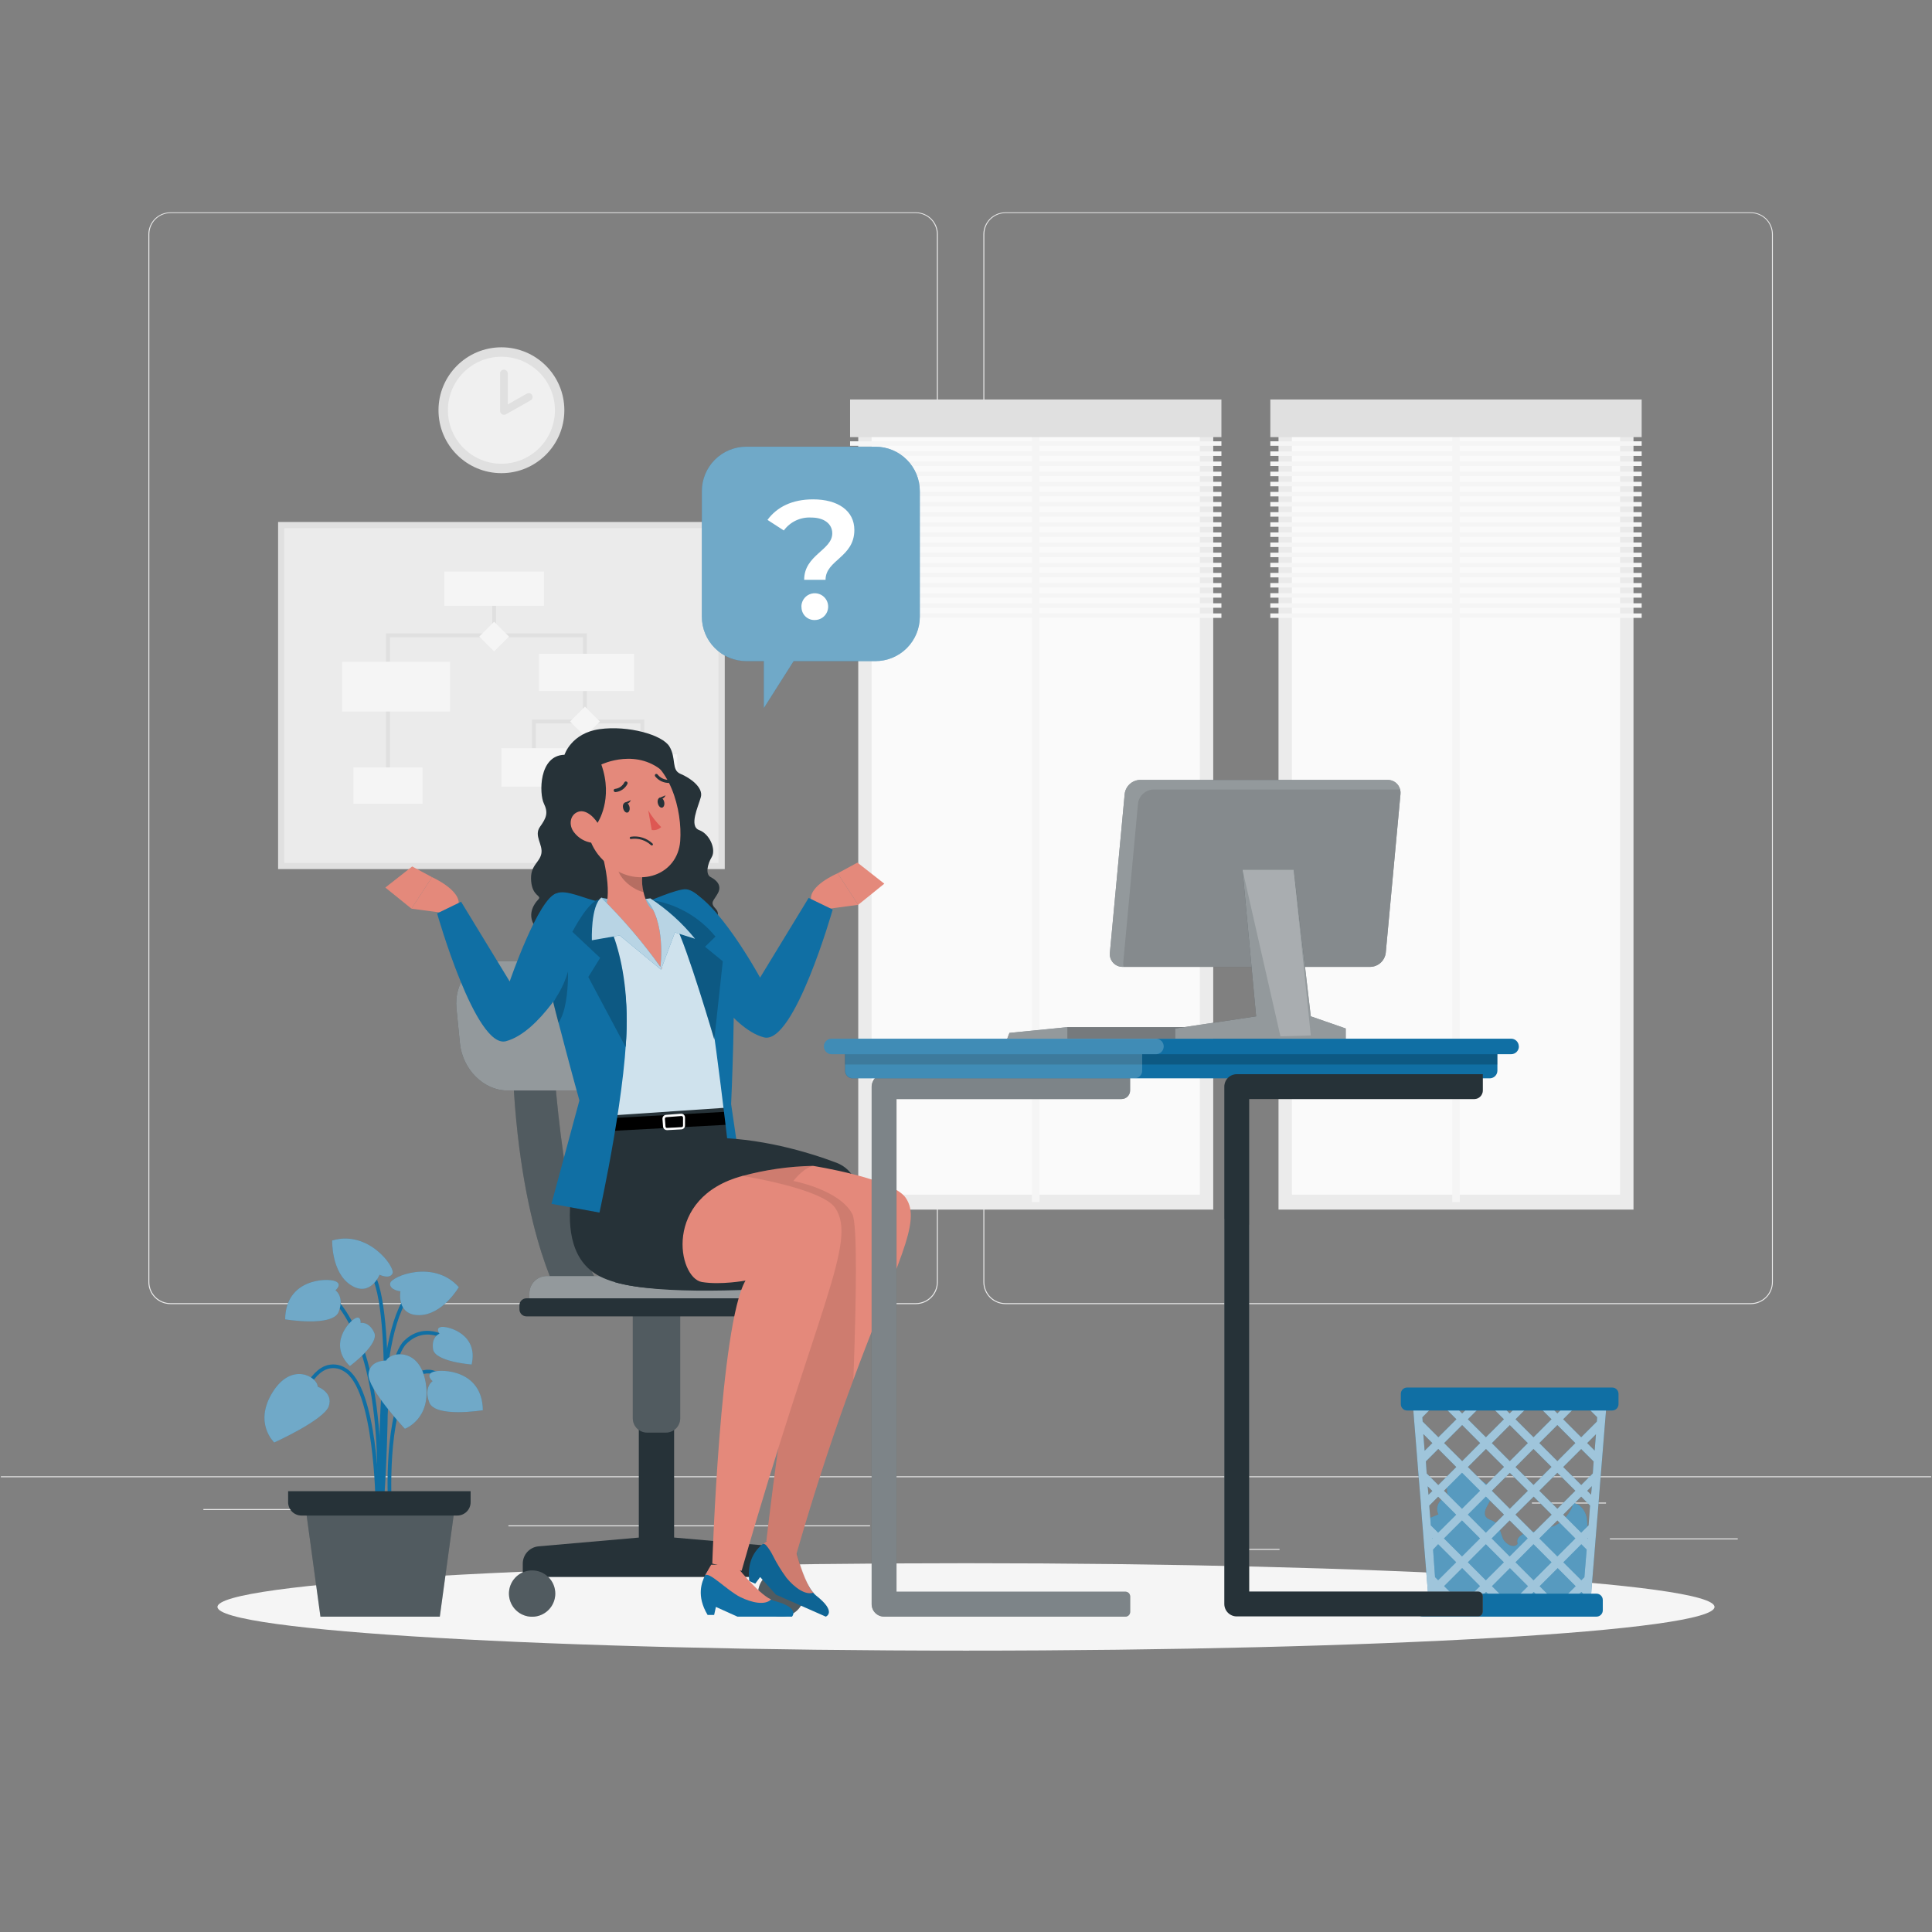 <svg width="281" height="281" viewBox="0 0 281 281" fill="none" xmlns="http://www.w3.org/2000/svg">
<rect x="0" y="0" width="281" height="281" fill="#808080" stroke="none"/>
<g clip-path="url(#clip0_3469_21949)">
<path d="M280.875 214.719H0.125V214.859H280.875V214.719Z" fill="#EBEBEB"/>
<path d="M252.744 223.752H234.147V223.892H252.744V223.752Z" fill="#EBEBEB"/>
<path d="M186.105 225.279H181.226V225.42H186.105V225.279Z" fill="#EBEBEB"/>
<path d="M233.585 218.541H222.81V218.681H233.585V218.541Z" fill="#EBEBEB"/>
<path d="M53.832 219.484H29.581V219.625H53.832V219.484Z" fill="#EBEBEB"/>
<path d="M62.39 219.484H58.835V219.625H62.39V219.484Z" fill="#EBEBEB"/>
<path d="M126.547 221.855H73.945V221.996H126.547V221.855Z" fill="#EBEBEB"/>
<path d="M133.201 189.675H24.781C23.931 189.674 23.117 189.335 22.517 188.734C21.917 188.133 21.58 187.318 21.58 186.469V34.061C21.587 33.216 21.928 32.409 22.527 31.814C23.126 31.219 23.936 30.884 24.781 30.883H133.201C134.051 30.883 134.867 31.221 135.468 31.822C136.069 32.423 136.407 33.239 136.407 34.089V186.469C136.407 187.319 136.069 188.135 135.468 188.736C134.867 189.337 134.051 189.675 133.201 189.675ZM24.781 30.995C23.968 30.997 23.19 31.32 22.616 31.895C22.043 32.47 21.721 33.249 21.721 34.061V186.469C21.721 187.281 22.043 188.06 22.616 188.635C23.19 189.209 23.968 189.533 24.781 189.535H133.201C134.013 189.533 134.792 189.21 135.367 188.635C135.941 188.06 136.265 187.281 136.266 186.469V34.061C136.265 33.248 135.941 32.469 135.367 31.895C134.792 31.32 134.013 30.997 133.201 30.995H24.781Z" fill="#EBEBEB"/>
<path d="M254.659 189.675H146.233C145.383 189.674 144.569 189.335 143.968 188.734C143.367 188.133 143.028 187.319 143.027 186.469V34.061C143.036 33.216 143.377 32.408 143.977 31.814C144.578 31.219 145.388 30.884 146.233 30.883H254.659C255.502 30.886 256.311 31.221 256.909 31.816C257.507 32.411 257.846 33.217 257.854 34.061V186.469C257.854 187.317 257.517 188.131 256.919 188.732C256.32 189.333 255.507 189.672 254.659 189.675ZM146.233 30.995C145.42 30.997 144.641 31.32 144.067 31.895C143.492 32.469 143.169 33.248 143.167 34.061V186.469C143.169 187.281 143.492 188.06 144.067 188.635C144.641 189.21 145.42 189.533 146.233 189.535H254.659C255.471 189.533 256.25 189.21 256.825 188.635C257.399 188.06 257.723 187.281 257.724 186.469V34.061C257.723 33.248 257.399 32.469 256.825 31.895C256.25 31.32 255.471 30.997 254.659 30.995H146.233Z" fill="#EBEBEB"/>
<path d="M176.459 59.621H124.829V175.93H176.459V59.621Z" fill="#EBEBEB"/>
<path d="M174.51 173.751V61.805H126.777V173.751H174.51Z" fill="#FAFAFA"/>
<path d="M151.191 61.238H150.096V174.835H151.191V61.238Z" fill="#F5F5F5"/>
<path d="M177.649 58.103H123.638V63.578H177.649V58.103Z" fill="#E0E0E0"/>
<path d="M177.649 64.186H123.638V64.837H177.649V64.186Z" fill="#F5F5F5"/>
<path d="M177.649 65.656H123.638V66.308H177.649V65.656Z" fill="#F5F5F5"/>
<path d="M177.649 67.127H123.638V67.778H177.649V67.127Z" fill="#F5F5F5"/>
<path d="M177.649 68.603H123.638V69.255H177.649V68.603Z" fill="#F5F5F5"/>
<path d="M177.649 70.076H123.638V70.728H177.649V70.076Z" fill="#F5F5F5"/>
<path d="M177.649 71.547H123.638V72.198H177.649V71.547Z" fill="#F5F5F5"/>
<path d="M177.649 73.018H123.638V73.669H177.649V73.018Z" fill="#F5F5F5"/>
<path d="M177.649 74.494H123.638V75.145H177.649V74.494Z" fill="#F5F5F5"/>
<path d="M177.649 75.965H123.638V76.616H177.649V75.965Z" fill="#F5F5F5"/>
<path d="M177.649 77.438H123.638V78.089H177.649V77.438Z" fill="#F5F5F5"/>
<path d="M177.649 78.908H123.638V79.559H177.649V78.908Z" fill="#F5F5F5"/>
<path d="M177.649 80.385H123.638V81.036H177.649V80.385Z" fill="#F5F5F5"/>
<path d="M177.649 81.856H123.638V82.507H177.649V81.856Z" fill="#F5F5F5"/>
<path d="M177.649 83.326H123.638V83.978H177.649V83.326Z" fill="#F5F5F5"/>
<path d="M177.649 84.799H123.638V85.45H177.649V84.799Z" fill="#F5F5F5"/>
<path d="M177.649 86.275H123.638V86.927H177.649V86.275Z" fill="#F5F5F5"/>
<path d="M177.649 87.746H123.638V88.397H177.649V87.746Z" fill="#F5F5F5"/>
<path d="M177.649 89.217H123.638V89.868H177.649V89.217Z" fill="#F5F5F5"/>
<path d="M237.584 59.621H185.954V175.93H237.584V59.621Z" fill="#EBEBEB"/>
<path d="M235.635 173.751V61.805H187.902V173.751H235.635Z" fill="#FAFAFA"/>
<path d="M212.316 61.238H211.221V174.835H212.316V61.238Z" fill="#F5F5F5"/>
<path d="M238.774 58.103H184.763V63.578H238.774V58.103Z" fill="#E0E0E0"/>
<path d="M238.774 64.186H184.763V64.837H238.774V64.186Z" fill="#F5F5F5"/>
<path d="M238.774 65.656H184.763V66.308H238.774V65.656Z" fill="#F5F5F5"/>
<path d="M238.774 67.127H184.763V67.778H238.774V67.127Z" fill="#F5F5F5"/>
<path d="M238.774 68.603H184.763V69.255H238.774V68.603Z" fill="#F5F5F5"/>
<path d="M238.774 70.076H184.763V70.728H238.774V70.076Z" fill="#F5F5F5"/>
<path d="M238.774 71.547H184.763V72.198H238.774V71.547Z" fill="#F5F5F5"/>
<path d="M238.774 73.018H184.763V73.669H238.774V73.018Z" fill="#F5F5F5"/>
<path d="M238.774 74.494H184.763V75.145H238.774V74.494Z" fill="#F5F5F5"/>
<path d="M238.774 75.965H184.763V76.616H238.774V75.965Z" fill="#F5F5F5"/>
<path d="M238.774 77.438H184.763V78.089H238.774V77.438Z" fill="#F5F5F5"/>
<path d="M238.774 78.908H184.763V79.559H238.774V78.908Z" fill="#F5F5F5"/>
<path d="M238.774 80.385H184.763V81.036H238.774V80.385Z" fill="#F5F5F5"/>
<path d="M238.774 81.856H184.763V82.507H238.774V81.856Z" fill="#F5F5F5"/>
<path d="M238.774 83.326H184.763V83.978H238.774V83.326Z" fill="#F5F5F5"/>
<path d="M238.774 84.799H184.763V85.45H238.774V84.799Z" fill="#F5F5F5"/>
<path d="M238.774 86.275H184.763V86.927H238.774V86.275Z" fill="#F5F5F5"/>
<path d="M238.774 87.746H184.763V88.397H238.774V87.746Z" fill="#F5F5F5"/>
<path d="M238.774 89.217H184.763V89.868H238.774V89.217Z" fill="#F5F5F5"/>
<path d="M105.412 126.404V75.92H40.447V126.404H105.412Z" fill="#E0E0E0"/>
<path d="M41.345 125.506L104.508 125.506V76.824H41.345L41.345 125.506Z" fill="#EBEBEB"/>
<path d="M72.148 85.617H71.587V92.406H72.148V85.617Z" fill="#E0E0E0"/>
<path d="M56.713 114.259H56.151V92.125H85.366V104.944H84.805V92.686H56.713V114.259Z" fill="#E0E0E0"/>
<path d="M93.704 111.846H93.143V105.226H77.949V111.615H77.387V104.664H93.704V111.846Z" fill="#E0E0E0"/>
<path d="M79.117 83.125H64.624V88.111H79.117V83.125Z" fill="#F5F5F5"/>
<path d="M92.206 95.09H78.393V100.508H92.206V95.09Z" fill="#F5F5F5"/>
<path d="M82.418 108.818H72.929V114.411H82.418V108.818Z" fill="#F5F5F5"/>
<path d="M98.5 109.723H88.342V113.968H98.5V109.723Z" fill="#F5F5F5"/>
<path d="M65.456 96.242H49.762V103.48H65.456V96.242Z" fill="#F5F5F5"/>
<path d="M61.441 111.615H51.418V116.905H61.441V111.615Z" fill="#F5F5F5"/>
<path d="M74.031 92.588L71.868 90.424L69.704 92.588L71.868 94.752L74.031 92.588Z" fill="#F5F5F5"/>
<path d="M87.246 104.941L85.082 102.777L82.918 104.941L85.082 107.105L87.246 104.941Z" fill="#F5F5F5"/>
<path d="M72.929 68.819C77.984 68.819 82.082 64.721 82.082 59.666C82.082 54.611 77.984 50.514 72.929 50.514C67.874 50.514 63.777 54.611 63.777 59.666C63.777 64.721 67.874 68.819 72.929 68.819Z" fill="#E0E0E0"/>
<path d="M72.929 67.448C77.227 67.448 80.711 63.963 80.711 59.665C80.711 55.367 77.227 51.883 72.929 51.883C68.631 51.883 65.147 55.367 65.147 59.665C65.147 63.963 68.631 67.448 72.929 67.448Z" fill="#F0F0F0"/>
<path d="M73.294 54.326V59.767L76.899 57.729" fill="#F0F0F0"/>
<path d="M73.294 60.328C73.196 60.328 73.099 60.303 73.013 60.255C72.927 60.205 72.856 60.134 72.807 60.048C72.758 59.962 72.732 59.865 72.732 59.766V54.325C72.732 54.176 72.792 54.033 72.897 53.928C73.002 53.823 73.145 53.764 73.294 53.764C73.443 53.764 73.586 53.823 73.691 53.928C73.796 54.033 73.855 54.176 73.855 54.325V58.817L76.624 57.251C76.753 57.176 76.907 57.156 77.051 57.195C77.195 57.234 77.318 57.329 77.393 57.458C77.467 57.588 77.487 57.742 77.448 57.886C77.409 58.03 77.315 58.153 77.185 58.228L73.575 60.266C73.488 60.31 73.391 60.332 73.294 60.328Z" fill="#E0E0E0"/>
<path d="M140.5 240.076C200.627 240.076 249.369 237.23 249.369 233.719C249.369 230.209 200.627 227.363 140.5 227.363C80.373 227.363 31.631 230.209 31.631 233.719C31.631 237.23 80.373 240.076 140.5 240.076Z" fill="#F5F5F5"/>
<path d="M55.416 217.475H54.888C54.888 216.689 55.539 198.131 58.768 195.015C62.087 191.781 65.989 194.965 66.028 195.015L65.686 195.425C65.546 195.302 62.115 192.516 59.139 195.425C56.062 198.35 55.422 217.301 55.416 217.475Z" fill="#106FA4"/>
<path d="M55.152 221.198L54.624 221.148C54.624 220.923 56.707 198.62 48.627 189.35L49.032 189.002C57.258 198.446 55.152 220.974 55.152 221.198Z" fill="#106FA4"/>
<path d="M55.411 218.818C55.338 217.763 53.782 192.989 59.992 187.268L60.352 187.655C54.327 193.197 55.922 218.538 55.938 218.785L55.411 218.818Z" fill="#106FA4"/>
<path d="M54.624 218.8C54.624 218.632 54.428 201.955 50.014 199.446C49.638 199.199 49.208 199.046 48.761 199C48.313 198.954 47.861 199.016 47.443 199.182C44.849 200.248 43.473 205.195 43.462 205.246L42.951 205.105C43.007 204.892 44.405 199.861 47.24 198.687C47.734 198.491 48.267 198.415 48.796 198.467C49.324 198.519 49.833 198.696 50.278 198.985C54.956 201.663 55.147 218.076 55.152 218.795L54.624 218.8Z" fill="#106FA4"/>
<path d="M56.438 218.817C56.41 218.256 55.725 205.65 59.307 200.978C60.256 199.738 61.312 199.142 62.457 199.227C65.001 199.406 66.949 202.854 67.061 203L66.595 203.258C66.595 203.224 64.681 199.889 62.423 199.754C61.469 199.687 60.559 200.209 59.728 201.299C56.264 205.819 56.96 218.654 56.971 218.784L56.438 218.817Z" fill="#106FA4"/>
<path d="M55.714 220.564L55.186 220.525C55.186 220.222 57.432 190.131 53.731 185.117L54.158 184.797C57.993 189.974 55.82 219.318 55.714 220.564Z" fill="#106FA4"/>
<path d="M46.208 201.686C46.208 201.686 48.504 202.528 47.819 204.527C47.134 206.526 39.891 209.805 39.891 209.805C39.891 209.805 36.853 206.998 39.638 202.506C42.423 198.014 46.168 200.254 46.208 201.686Z" fill="#106FA4"/>
<path opacity="0.4" d="M46.208 201.686C46.208 201.686 48.504 202.528 47.819 204.527C47.134 206.526 39.891 209.805 39.891 209.805C39.891 209.805 36.853 206.998 39.638 202.506C42.423 198.014 46.168 200.254 46.208 201.686Z" fill="white"/>
<path d="M56.174 197.885C56.174 197.885 53.731 197.784 53.597 199.89C53.462 201.995 58.886 207.812 58.886 207.812C58.886 207.812 62.755 206.414 61.924 201.164C61.093 195.914 56.78 196.594 56.174 197.885Z" fill="#106FA4"/>
<path opacity="0.4" d="M56.174 197.885C56.174 197.885 53.731 197.784 53.597 199.89C53.462 201.995 58.886 207.812 58.886 207.812C58.886 207.812 62.755 206.414 61.924 201.164C61.093 195.914 56.78 196.594 56.174 197.885Z" fill="white"/>
<path d="M58.24 187.817C58.24 187.817 56.612 187.637 56.747 186.649C56.882 185.661 63.075 183.106 66.73 187.211C66.73 187.211 64.389 191.231 61.003 191.281C57.617 191.332 58.24 187.817 58.24 187.817Z" fill="#106FA4"/>
<path opacity="0.4" d="M58.24 187.817C58.24 187.817 56.612 187.637 56.747 186.649C56.882 185.661 63.075 183.106 66.73 187.211C66.73 187.211 64.389 191.231 61.003 191.281C57.617 191.332 58.24 187.817 58.24 187.817Z" fill="white"/>
<path d="M55.208 185.408C55.208 185.408 56.685 186.121 57.095 185.212C57.505 184.302 53.602 178.855 48.313 180.422C48.313 180.422 48.173 185.077 51.02 186.907C53.866 188.738 55.208 185.408 55.208 185.408Z" fill="#106FA4"/>
<path opacity="0.4" d="M55.208 185.408C55.208 185.408 56.685 186.121 57.095 185.212C57.505 184.302 53.602 178.855 48.313 180.422C48.313 180.422 48.173 185.077 51.02 186.907C53.866 188.738 55.208 185.408 55.208 185.408Z" fill="white"/>
<path d="M62.918 200.883C62.918 200.883 61.795 199.973 63.002 199.535C64.209 199.097 70.167 199.215 70.228 205.111C70.228 205.111 63.3 206.234 62.44 203.988C61.581 201.742 62.918 200.883 62.918 200.883Z" fill="#106FA4"/>
<path opacity="0.4" d="M62.918 200.883C62.918 200.883 61.795 199.973 63.002 199.535C64.209 199.097 70.167 199.215 70.228 205.111C70.228 205.111 63.3 206.234 62.44 203.988C61.581 201.742 62.918 200.883 62.918 200.883Z" fill="white"/>
<path d="M48.791 187.666C48.791 187.666 49.913 186.762 48.701 186.319C47.488 185.875 41.536 185.999 41.474 191.894C41.474 191.894 48.403 193.045 49.262 190.799C50.121 188.553 48.791 187.666 48.791 187.666Z" fill="#106FA4"/>
<path opacity="0.4" d="M48.791 187.666C48.791 187.666 49.913 186.762 48.701 186.319C47.488 185.875 41.536 185.999 41.474 191.894C41.474 191.894 48.403 193.045 49.262 190.799C50.121 188.553 48.791 187.666 48.791 187.666Z" fill="white"/>
<path d="M52.451 192.415C52.451 192.415 52.547 191.292 51.66 191.741C50.772 192.19 47.667 195.52 50.885 198.692C50.885 198.692 55.208 195.492 54.428 193.818C53.647 192.145 52.451 192.415 52.451 192.415Z" fill="#106FA4"/>
<path opacity="0.4" d="M52.451 192.415C52.451 192.415 52.547 191.292 51.66 191.741C50.772 192.19 47.667 195.52 50.885 198.692C50.885 198.692 55.208 195.492 54.428 193.818C53.647 192.145 52.451 192.415 52.451 192.415Z" fill="white"/>
<path d="M63.917 193.982C63.917 193.982 63.249 193.106 64.232 192.994C65.215 192.881 69.622 194.06 68.595 198.463C68.595 198.463 63.227 198.058 62.98 196.217C62.733 194.375 63.917 193.982 63.917 193.982Z" fill="#106FA4"/>
<path opacity="0.4" d="M63.917 193.982C63.917 193.982 63.249 193.106 64.232 192.994C65.215 192.881 69.622 194.06 68.595 198.463C68.595 198.463 63.227 198.058 62.98 196.217C62.733 194.375 63.917 193.982 63.917 193.982Z" fill="white"/>
<path d="M46.606 235.134H63.968L66.276 218.25H44.304L46.606 235.134Z" fill="#263238"/>
<path opacity="0.2" d="M46.606 235.134H63.968L66.276 218.25H44.304L46.606 235.134Z" fill="white"/>
<path d="M68.448 216.885V218.485C68.449 218.74 68.399 218.993 68.302 219.229C68.205 219.465 68.061 219.68 67.881 219.86C67.7 220.041 67.486 220.184 67.25 220.281C67.014 220.379 66.761 220.429 66.506 220.428H43.849C43.594 220.429 43.341 220.379 43.105 220.281C42.869 220.184 42.654 220.041 42.474 219.86C42.293 219.68 42.15 219.465 42.053 219.229C41.955 218.993 41.906 218.74 41.906 218.485V216.885H68.448Z" fill="#263238"/>
<path d="M209.211 220.265C209.084 220.006 209.023 219.72 209.031 219.432C209.039 219.144 209.116 218.862 209.257 218.61C209.398 218.359 209.597 218.145 209.839 217.987C210.08 217.829 210.356 217.733 210.643 217.705C210.395 216.968 210.378 216.174 210.593 215.427C210.809 214.681 211.248 214.018 211.85 213.527C211.997 213.396 212.182 213.315 212.378 213.297C212.586 213.318 212.783 213.404 212.939 213.544L216.308 215.947C216.576 216.11 216.803 216.333 216.971 216.598C217.656 217.924 215.191 219.619 216.202 220.714C216.494 221.029 216.965 221.09 217.325 221.321C218.122 221.815 218.217 222.91 218.588 223.769C218.959 224.628 220.272 225.302 220.75 224.504C220.385 223.679 221.485 222.966 222.384 222.859C223.282 222.753 224.22 222.708 224.714 221.865C225.989 222.988 228.841 219.872 228.774 218.62C229.824 218.699 230.537 219.681 230.767 220.658C230.912 221.692 230.948 222.739 230.874 223.78C230.907 225.807 231.559 227.795 231.525 229.822C231.497 231.4 230.885 233.152 229.442 233.786C228.722 234.04 227.957 234.143 227.196 234.089L210.744 233.983C210.349 234.008 209.953 233.942 209.587 233.792C208.846 233.404 208.689 232.427 208.621 231.591C208.329 228.019 208.035 224.446 207.74 220.872L209.211 220.265Z" fill="#106FA4"/>
<path opacity="0.3" d="M209.211 220.265C209.084 220.006 209.023 219.72 209.031 219.432C209.039 219.144 209.116 218.862 209.257 218.61C209.398 218.359 209.597 218.145 209.839 217.987C210.08 217.829 210.356 217.733 210.643 217.705C210.395 216.968 210.378 216.174 210.593 215.427C210.809 214.681 211.248 214.018 211.85 213.527C211.997 213.396 212.182 213.315 212.378 213.297C212.586 213.318 212.783 213.404 212.939 213.544L216.308 215.947C216.576 216.11 216.803 216.333 216.971 216.598C217.656 217.924 215.191 219.619 216.202 220.714C216.494 221.029 216.965 221.09 217.325 221.321C218.122 221.815 218.217 222.91 218.588 223.769C218.959 224.628 220.272 225.302 220.75 224.504C220.385 223.679 221.485 222.966 222.384 222.859C223.282 222.753 224.22 222.708 224.714 221.865C225.989 222.988 228.841 219.872 228.774 218.62C229.824 218.699 230.537 219.681 230.767 220.658C230.912 221.692 230.948 222.739 230.874 223.78C230.907 225.807 231.559 227.795 231.525 229.822C231.497 231.4 230.885 233.152 229.442 233.786C228.722 234.04 227.957 234.143 227.196 234.089L210.744 233.983C210.349 234.008 209.953 233.942 209.587 233.792C208.846 233.404 208.689 232.427 208.621 231.591C208.329 228.019 208.035 224.446 207.74 220.872L209.211 220.265Z" fill="white"/>
<path d="M205.375 202.881L205.589 205.458L205.735 207.3L206.122 212.095L206.341 214.841L206.644 218.507L206.757 220.108L206.79 220.574L206.942 222.415L207.144 224.953L207.273 226.52L207.402 228.109L207.554 229.956L207.666 231.366L207.796 232.932L207.88 233.584H231.306L231.362 232.899L231.463 231.338L231.575 229.94L231.727 228.092L231.861 226.498L231.985 224.931L232.187 222.399L232.339 220.551L232.384 220.085L232.507 218.513L232.799 214.846L233.024 212.095L233.411 207.305L233.563 205.464L233.771 202.886H205.375V202.881ZM206.673 204.077H207.206L206.712 204.571L206.673 204.077ZM208.919 204.077H209.48L211.827 206.424L209.205 209.041L206.92 206.761L206.875 206.132L208.919 204.077ZM207.386 212.55L209.194 210.742L211.81 213.37L209.188 215.992L207.504 214.307L207.386 212.55ZM231.665 214.302L229.98 215.986L227.358 213.37L229.975 210.759L231.788 212.567L231.665 214.302ZM212.664 207.266L215.28 209.888L212.664 212.511L210.042 209.888L212.664 207.266ZM212.664 205.582L211.165 204.082H214.163L212.664 205.582ZM216.128 210.747L218.75 213.358L216.128 215.981L213.495 213.37L216.128 210.747ZM219.593 219.445L216.982 216.829L219.593 214.212L222.215 216.829L219.593 219.445ZM223.063 217.676L225.679 220.299L223.04 222.915L220.418 220.293L223.063 217.676ZM218.75 220.293L216.106 222.915L213.495 220.293L216.111 217.671L218.75 220.293ZM216.982 209.894L219.593 207.272L222.215 209.894L219.593 212.516L216.982 209.894ZM223.04 210.742L225.657 213.353L223.04 215.975L220.424 213.37L223.04 210.742ZM223.888 209.888L226.51 207.266L229.127 209.888L226.51 212.511L223.888 209.888ZM229.127 216.823L226.51 219.439L223.888 216.823L226.51 214.206L229.127 216.823ZM226.51 221.141L229.127 223.757L226.51 226.374L223.888 223.757L226.51 221.141ZM225.657 227.227L223.04 229.844L220.424 227.227L223.04 224.6L225.657 227.227ZM219.57 226.374L216.959 223.757L219.57 221.141L222.192 223.757L219.57 226.374ZM218.728 227.227L216.106 229.844L213.495 227.227L216.111 224.605L218.728 227.227ZM215.258 230.692L213.573 232.376H211.726L210.042 230.692L212.664 228.07L215.258 230.692ZM212.641 226.374L210.019 223.757L212.641 221.141L215.258 223.757L212.641 226.374ZM212.641 219.439L210.019 216.823L212.641 214.206L215.258 216.823L212.641 219.439ZM215.831 204.077H216.392L218.739 206.424L216.117 209.041L213.495 206.424L215.831 204.077ZM218.077 204.077H221.069L219.57 205.576L218.077 204.077ZM222.76 204.077H223.321L225.662 206.424L223.04 209.041L220.424 206.424L222.76 204.077ZM228.004 204.077L226.51 205.576L225.011 204.077H228.004ZM230.25 204.077L232.305 206.132L232.254 206.761L229.975 209.041L227.358 206.424L229.7 204.077H230.25ZM232.496 204.077L232.451 204.565L231.968 204.077H232.496ZM231.934 210.978L230.845 209.888L232.125 208.608L231.934 210.978ZM231.412 217.39L230.851 216.829L231.525 216.155L231.418 217.396L231.412 217.39ZM231.053 221.854L229.975 222.915L227.358 220.299L229.975 217.676L231.266 218.973L231.053 221.854ZM230.901 223.814L230.845 223.757L230.907 223.701V223.814H230.901ZM230.441 229.395L229.997 229.838L227.381 227.227L229.997 224.605L230.772 225.38L230.441 229.395ZM229.149 232.388L229.997 231.54L230.25 231.787L230.205 232.388H229.149ZM227.465 232.388H225.618L223.933 230.703L226.555 228.081L229.172 230.703L227.465 232.388ZM222.22 232.388L223.074 231.54L223.922 232.388H222.22ZM218.683 232.388L216.999 230.703L219.61 228.081L222.232 230.703L220.547 232.388H218.683ZM215.286 232.388L216.139 231.54L216.993 232.388H215.286ZM208.952 231.787L209.205 231.54L210.058 232.388H209.003L208.952 231.787ZM208.436 225.38L209.171 224.6L211.793 227.222L209.171 229.833L208.722 229.389L208.436 225.38ZM208.295 223.696L208.363 223.757L208.307 223.814V223.696H208.295ZM207.88 218.985L209.171 217.688L211.793 220.31L209.171 222.915L208.11 221.86L207.88 218.985ZM207.65 216.177L208.329 216.851L207.767 217.412L207.65 216.177ZM207.038 208.597L208.329 209.888L207.206 211.011L207.015 208.619L207.038 208.597Z" fill="#106FA4"/>
<g opacity="0.6">
<path d="M205.375 202.881L205.589 205.458L205.735 207.3L206.122 212.095L206.341 214.841L206.644 218.507L206.757 220.108L206.79 220.574L206.942 222.415L207.144 224.953L207.273 226.52L207.402 228.109L207.554 229.956L207.666 231.366L207.796 232.932L207.88 233.584H231.306L231.362 232.899L231.463 231.338L231.575 229.94L231.727 228.092L231.861 226.498L231.985 224.931L232.187 222.399L232.339 220.551L232.384 220.085L232.507 218.513L232.799 214.846L233.024 212.095L233.411 207.305L233.563 205.464L233.771 202.886H205.375V202.881ZM206.673 204.077H207.206L206.712 204.571L206.673 204.077ZM208.919 204.077H209.48L211.827 206.424L209.205 209.041L206.92 206.761L206.875 206.132L208.919 204.077ZM207.386 212.55L209.194 210.742L211.81 213.37L209.188 215.992L207.504 214.307L207.386 212.55ZM231.665 214.302L229.98 215.986L227.358 213.37L229.975 210.759L231.788 212.567L231.665 214.302ZM212.664 207.266L215.28 209.888L212.664 212.511L210.042 209.888L212.664 207.266ZM212.664 205.582L211.165 204.082H214.163L212.664 205.582ZM216.128 210.747L218.75 213.358L216.128 215.981L213.495 213.37L216.128 210.747ZM219.593 219.445L216.982 216.829L219.593 214.212L222.215 216.829L219.593 219.445ZM223.063 217.676L225.679 220.299L223.04 222.915L220.418 220.293L223.063 217.676ZM218.75 220.293L216.106 222.915L213.495 220.293L216.111 217.671L218.75 220.293ZM216.982 209.894L219.593 207.272L222.215 209.894L219.593 212.516L216.982 209.894ZM223.04 210.742L225.657 213.353L223.04 215.975L220.424 213.37L223.04 210.742ZM223.888 209.888L226.51 207.266L229.127 209.888L226.51 212.511L223.888 209.888ZM229.127 216.823L226.51 219.439L223.888 216.823L226.51 214.206L229.127 216.823ZM226.51 221.141L229.127 223.757L226.51 226.374L223.888 223.757L226.51 221.141ZM225.657 227.227L223.04 229.844L220.424 227.227L223.04 224.6L225.657 227.227ZM219.57 226.374L216.959 223.757L219.57 221.141L222.192 223.757L219.57 226.374ZM218.728 227.227L216.106 229.844L213.495 227.227L216.111 224.605L218.728 227.227ZM215.258 230.692L213.573 232.376H211.726L210.042 230.692L212.664 228.07L215.258 230.692ZM212.641 226.374L210.019 223.757L212.641 221.141L215.258 223.757L212.641 226.374ZM212.641 219.439L210.019 216.823L212.641 214.206L215.258 216.823L212.641 219.439ZM215.831 204.077H216.392L218.739 206.424L216.117 209.041L213.495 206.424L215.831 204.077ZM218.077 204.077H221.069L219.57 205.576L218.077 204.077ZM222.76 204.077H223.321L225.662 206.424L223.04 209.041L220.424 206.424L222.76 204.077ZM228.004 204.077L226.51 205.576L225.011 204.077H228.004ZM230.25 204.077L232.305 206.132L232.254 206.761L229.975 209.041L227.358 206.424L229.7 204.077H230.25ZM232.496 204.077L232.451 204.565L231.968 204.077H232.496ZM231.934 210.978L230.845 209.888L232.125 208.608L231.934 210.978ZM231.412 217.39L230.851 216.829L231.525 216.155L231.418 217.396L231.412 217.39ZM231.053 221.854L229.975 222.915L227.358 220.299L229.975 217.676L231.266 218.973L231.053 221.854ZM230.901 223.814L230.845 223.757L230.907 223.701V223.814H230.901ZM230.441 229.395L229.997 229.838L227.381 227.227L229.997 224.605L230.772 225.38L230.441 229.395ZM229.149 232.388L229.997 231.54L230.25 231.787L230.205 232.388H229.149ZM227.465 232.388H225.618L223.933 230.703L226.555 228.081L229.172 230.703L227.465 232.388ZM222.22 232.388L223.074 231.54L223.922 232.388H222.22ZM218.683 232.388L216.999 230.703L219.61 228.081L222.232 230.703L220.547 232.388H218.683ZM215.286 232.388L216.139 231.54L216.993 232.388H215.286ZM208.952 231.787L209.205 231.54L210.058 232.388H209.003L208.952 231.787ZM208.436 225.38L209.171 224.6L211.793 227.222L209.171 229.833L208.722 229.389L208.436 225.38ZM208.295 223.696L208.363 223.757L208.307 223.814V223.696H208.295ZM207.88 218.985L209.171 217.688L211.793 220.31L209.171 222.915L208.11 221.86L207.88 218.985ZM207.65 216.177L208.329 216.851L207.767 217.412L207.65 216.177ZM207.038 208.597L208.329 209.888L207.206 211.011L207.015 208.619L207.038 208.597Z" fill="white"/>
</g>
<path d="M234.484 201.809H204.663C204.154 201.809 203.742 202.221 203.742 202.729V204.229C203.742 204.737 204.154 205.15 204.663 205.15H234.484C234.992 205.15 235.405 204.737 235.405 204.229V202.729C235.405 202.221 234.992 201.809 234.484 201.809Z" fill="#106FA4"/>
<path d="M206.942 235.133H232.198C232.707 235.133 233.119 234.721 233.119 234.212V232.713C233.119 232.204 232.707 231.792 232.198 231.792H206.942C206.433 231.792 206.021 232.204 206.021 232.713V234.212C206.021 234.721 206.433 235.133 206.942 235.133Z" fill="#106FA4"/>
<path d="M127.338 64.971H108.545C106.831 64.971 105.187 65.652 103.975 66.864C102.763 68.076 102.082 69.719 102.082 71.434V89.694C102.082 91.408 102.763 93.052 103.975 94.263C105.187 95.475 106.831 96.156 108.545 96.156H111.1V102.979L115.429 96.156H127.321C129.036 96.156 130.679 95.475 131.891 94.263C133.103 93.052 133.784 91.408 133.784 89.694V71.434C133.784 69.722 133.106 68.081 131.897 66.87C130.689 65.658 129.049 64.975 127.338 64.971Z" fill="#106FA4"/>
<path opacity="0.4" d="M127.338 64.971H108.545C106.831 64.971 105.187 65.652 103.975 66.864C102.763 68.076 102.082 69.719 102.082 71.434V89.694C102.082 91.408 102.763 93.052 103.975 94.263C105.187 95.475 106.831 96.156 108.545 96.156H111.1V102.979L115.429 96.156H127.321C129.036 96.156 130.679 95.475 131.891 94.263C133.103 93.052 133.784 91.408 133.784 89.694V71.434C133.784 69.722 133.106 68.081 131.897 66.87C130.689 65.658 129.049 64.975 127.338 64.971Z" fill="white"/>
<path d="M121.049 77.576C121.049 76.2 119.876 75.274 117.989 75.274C117.221 75.23 116.453 75.379 115.757 75.707C115.061 76.036 114.457 76.533 114.003 77.155L111.627 75.616C112.998 73.752 115.199 72.629 118.259 72.629C121.858 72.629 124.261 74.269 124.261 77.082C124.261 81.074 120.072 81.439 120.072 84.331H116.962C116.962 80.709 121.049 80.024 121.049 77.576ZM116.557 88.272C116.55 87.886 116.657 87.505 116.866 87.18C117.075 86.855 117.376 86.599 117.731 86.445C118.086 86.291 118.479 86.247 118.859 86.317C119.24 86.387 119.59 86.569 119.867 86.839C120.144 87.11 120.334 87.456 120.413 87.835C120.492 88.213 120.456 88.607 120.311 88.965C120.166 89.324 119.917 89.631 119.596 89.847C119.276 90.064 118.898 90.18 118.511 90.181C118.257 90.191 118.003 90.148 117.766 90.055C117.529 89.963 117.313 89.823 117.131 89.645C116.95 89.466 116.807 89.252 116.711 89.016C116.615 88.78 116.569 88.527 116.574 88.272H116.557Z" fill="white"/>
<path d="M80.335 151.668C80.335 151.668 81.919 183.376 88.758 188.834H81.458C81.458 188.834 74.945 178.03 74.457 151.668H80.335Z" fill="#263238"/>
<path opacity="0.2" d="M80.335 151.668C80.335 151.668 81.919 183.376 88.758 188.834H81.458C81.458 188.834 74.945 178.03 74.457 151.668H80.335Z" fill="white"/>
<path d="M74.849 156.137H81.761C83.788 156.137 85.254 154.317 85.029 152.071L84.737 149.073C84.513 146.827 82.694 145.008 80.667 145.008H73.754C71.728 145.008 70.268 146.833 70.487 149.073L70.784 152.071C71.003 154.317 72.822 156.137 74.849 156.137Z" fill="#263238"/>
<path d="M73.777 158.607H85.473C88.898 158.607 91.374 155.524 90.998 151.729L90.498 146.675C90.128 142.874 87.045 139.797 83.62 139.797H71.924C68.493 139.797 66.023 142.874 66.393 146.675L66.893 151.729C67.269 155.536 70.352 158.607 73.777 158.607Z" fill="#263238"/>
<path opacity="0.5" d="M73.777 158.607H85.473C88.898 158.607 91.374 155.524 90.998 151.729L90.498 146.675C90.128 142.874 87.045 139.797 83.62 139.797H71.924C68.493 139.797 66.023 142.874 66.393 146.675L66.893 151.729C67.269 155.536 70.352 158.607 73.777 158.607Z" fill="white"/>
<path d="M79.516 185.594H112.347C112.678 185.594 113.006 185.659 113.311 185.786C113.617 185.912 113.895 186.098 114.129 186.332C114.363 186.566 114.549 186.844 114.676 187.15C114.803 187.456 114.868 187.784 114.868 188.115V190.849H76.995V188.104C76.998 187.437 77.264 186.799 77.737 186.328C78.21 185.858 78.849 185.594 79.516 185.594Z" fill="#263238"/>
<path opacity="0.5" d="M79.516 185.594H112.347C112.678 185.594 113.006 185.659 113.311 185.786C113.617 185.912 113.895 186.098 114.129 186.332C114.363 186.566 114.549 186.844 114.676 187.15C114.803 187.456 114.868 187.784 114.868 188.115V190.849H76.995V188.104C76.998 187.437 77.264 186.799 77.737 186.328C78.21 185.858 78.849 185.594 79.516 185.594Z" fill="white"/>
<path d="M78.314 224.909L92.913 223.634V204.459H98.045V223.629L112.7 224.909C113.318 224.977 113.889 225.27 114.304 225.734C114.718 226.197 114.947 226.797 114.946 227.419V229.362H76.034V227.407C76.038 226.783 76.273 226.182 76.694 225.72C77.115 225.259 77.692 224.97 78.314 224.909Z" fill="#263238"/>
<path d="M110.252 231.777C110.252 232.444 110.45 233.095 110.82 233.649C111.19 234.203 111.716 234.635 112.332 234.89C112.947 235.145 113.625 235.211 114.278 235.081C114.932 234.951 115.532 234.631 116.003 234.159C116.474 233.688 116.795 233.088 116.925 232.434C117.055 231.781 116.988 231.104 116.734 230.488C116.479 229.872 116.047 229.346 115.493 228.976C114.939 228.606 114.287 228.408 113.621 228.408C112.727 228.408 111.871 228.763 111.239 229.395C110.607 230.027 110.252 230.884 110.252 231.777Z" fill="#263238"/>
<path d="M80.762 231.777C80.762 232.444 80.564 233.095 80.194 233.649C79.824 234.203 79.298 234.635 78.682 234.89C78.067 235.145 77.389 235.211 76.736 235.081C76.082 234.951 75.482 234.631 75.011 234.159C74.54 233.688 74.219 233.088 74.089 232.434C73.959 231.781 74.025 231.104 74.28 230.488C74.535 229.872 74.967 229.346 75.521 228.976C76.075 228.606 76.727 228.408 77.393 228.408C78.286 228.408 79.143 228.763 79.775 229.395C80.407 230.027 80.762 230.884 80.762 231.777Z" fill="#263238"/>
<path d="M96.849 208.367H94.12C93.847 208.367 93.576 208.313 93.323 208.209C93.07 208.104 92.841 207.95 92.647 207.757C92.454 207.564 92.3 207.334 92.195 207.081C92.091 206.828 92.037 206.558 92.037 206.284V189.596H98.932V206.284C98.932 206.837 98.713 207.366 98.322 207.757C97.931 208.148 97.401 208.367 96.849 208.367Z" fill="#263238"/>
<path opacity="0.2" d="M96.849 208.367H94.12C93.847 208.367 93.576 208.313 93.323 208.209C93.07 208.104 92.841 207.95 92.647 207.757C92.454 207.564 92.3 207.334 92.195 207.081C92.091 206.828 92.037 206.558 92.037 206.284V189.596H98.932V206.284C98.932 206.837 98.713 207.366 98.322 207.757C97.931 208.148 97.401 208.367 96.849 208.367Z" fill="white"/>
<path d="M115.294 188.832H76.568C76.006 188.832 75.551 189.287 75.551 189.848V190.444C75.551 191.005 76.006 191.46 76.568 191.46H115.294C115.856 191.46 116.311 191.005 116.311 190.444V189.848C116.311 189.287 115.856 188.832 115.294 188.832Z" fill="#263238"/>
<path opacity="0.2" d="M110.252 231.777C110.252 232.444 110.45 233.095 110.82 233.649C111.19 234.203 111.716 234.635 112.332 234.89C112.947 235.145 113.625 235.211 114.278 235.081C114.932 234.951 115.532 234.631 116.003 234.159C116.474 233.688 116.795 233.088 116.925 232.434C117.055 231.781 116.988 231.104 116.734 230.488C116.479 229.872 116.047 229.346 115.493 228.976C114.939 228.606 114.287 228.408 113.621 228.408C112.727 228.408 111.871 228.763 111.239 229.395C110.607 230.027 110.252 230.884 110.252 231.777Z" fill="white"/>
<path opacity="0.2" d="M80.762 231.777C80.762 232.444 80.564 233.095 80.194 233.649C79.824 234.203 79.298 234.635 78.682 234.89C78.067 235.145 77.389 235.211 76.736 235.081C76.082 234.951 75.482 234.631 75.011 234.159C74.54 233.688 74.219 233.088 74.089 232.434C73.959 231.781 74.025 231.104 74.28 230.488C74.535 229.872 74.967 229.346 75.521 228.976C76.075 228.606 76.727 228.408 77.393 228.408C78.286 228.408 79.143 228.763 79.775 229.395C80.407 230.027 80.762 230.884 80.762 231.777Z" fill="white"/>
<path d="M82.104 109.779C82.104 109.779 83.087 106.624 87.208 106.051C91.33 105.478 96.35 106.865 97.371 108.583C98.393 110.302 97.607 111.992 98.983 112.559C100.359 113.126 102.318 114.524 101.936 115.928C101.555 117.332 100.168 120.178 101.695 120.734C103.222 121.29 104.182 123.542 103.514 124.665C102.846 125.788 102.605 127.18 103.368 127.573C104.132 127.966 105.053 128.736 104.418 129.904C103.784 131.072 103.177 131.234 104.132 132.228C105.086 133.222 103.436 135.457 103.436 135.457C103.436 135.457 81.391 138.079 78.73 135.771C76.068 133.464 77.725 131.425 78.297 130.819C78.87 130.212 77.449 130.448 77.253 128.157C77.056 125.866 78.443 125.53 78.73 124.188C79.016 122.846 77.607 121.56 78.539 120.257C79.471 118.954 79.768 118.224 79.1 116.854C78.432 115.484 78.32 109.875 82.104 109.779Z" fill="#263238"/>
<path d="M119.932 132.251L124.817 131.599L121.83 127.018C121.83 127.018 117.456 128.837 117.989 131.044L119.932 132.251Z" fill="#E4897B"/>
<path d="M128.619 128.529L124.711 125.463L121.83 127.018L124.817 131.6L128.619 128.529Z" fill="#E4897B"/>
<path d="M121.112 132.291C121.112 132.291 115.497 152.072 111.089 150.876C108.652 150.214 106.311 147.867 104.446 145.43C102.888 143.355 101.518 141.145 100.353 138.827V138.754L99.791 129.365C104.154 130.438 110.55 142.19 110.55 142.19L117.614 130.595L121.112 132.291Z" fill="#106FA4"/>
<path opacity="0.7" d="M98.949 142.762C94.884 139.095 90.376 135.953 85.529 133.407C85.975 133.351 86.424 133.306 86.877 133.272C89.954 132.947 93.05 132.842 96.142 132.958C96.911 133.003 97.697 133.065 98.472 133.132C100.409 137.529 98.949 142.762 98.949 142.762Z" fill="white"/>
<path d="M85.552 162.465C85.131 157.72 83.429 149.017 80.498 139.876C79.544 136.905 81.161 133.553 81.161 133.553C81.161 133.553 85.142 133.446 85.546 133.407C85.95 133.368 86.439 133.306 86.894 133.272C89.971 132.947 93.067 132.842 96.159 132.958C96.928 133.003 97.714 133.065 98.489 133.132C98.736 133.132 101.538 133.183 101.779 133.205C101.779 133.205 105.659 137.641 105.895 141.234C106.181 143.997 106.288 146.774 106.215 149.55C106.215 152.813 105.957 157.114 105.743 161.696L85.552 162.465Z" fill="#106FA4"/>
<path opacity="0.8" d="M85.552 162.465C85.131 157.72 83.429 149.017 80.498 139.876C79.544 136.905 81.161 133.553 81.161 133.553C81.161 133.553 85.142 133.446 85.546 133.407C85.95 133.368 86.439 133.306 86.894 133.272C89.971 132.947 93.067 132.842 96.159 132.958C96.928 133.003 97.714 133.065 98.489 133.132C98.736 133.132 101.538 133.183 101.779 133.205C101.779 133.205 105.659 137.641 105.895 141.234C106.181 143.997 106.288 146.774 106.215 149.55C106.215 152.813 105.957 157.114 105.743 161.696L85.552 162.465Z" fill="white"/>
<path d="M85.552 162.464L105.766 161.1C105.766 161.1 106.372 167.175 106.232 167.085C106.091 166.995 84.586 167.843 84.586 167.843L85.552 162.464Z" fill="#263238"/>
<path d="M85.737 162.801L105.749 161.695V163.593L85.552 164.666L85.737 162.801Z" fill="black"/>
<path d="M97.001 164.368C96.861 164.369 96.726 164.317 96.622 164.224C96.519 164.13 96.453 164.002 96.439 163.863L96.35 162.74C96.341 162.595 96.39 162.453 96.484 162.343C96.578 162.234 96.711 162.164 96.855 162.15L99.045 161.982C99.12 161.977 99.196 161.987 99.267 162.012C99.339 162.037 99.404 162.077 99.46 162.128C99.514 162.179 99.558 162.241 99.587 162.309C99.617 162.378 99.633 162.452 99.634 162.526V163.7C99.635 163.841 99.582 163.978 99.486 164.082C99.39 164.186 99.259 164.25 99.118 164.261L97.012 164.374L97.001 164.368ZM99.106 162.319L96.911 162.487C96.882 162.489 96.853 162.497 96.827 162.51C96.801 162.524 96.778 162.542 96.759 162.565C96.74 162.587 96.726 162.613 96.717 162.642C96.709 162.67 96.706 162.699 96.709 162.728L96.799 163.851C96.799 163.88 96.806 163.909 96.818 163.935C96.83 163.961 96.848 163.984 96.869 164.003C96.891 164.022 96.916 164.036 96.944 164.045C96.971 164.054 97 164.057 97.029 164.054L99.135 163.941C99.191 163.938 99.243 163.914 99.282 163.873C99.321 163.833 99.342 163.778 99.342 163.722V162.549C99.343 162.518 99.337 162.488 99.325 162.46C99.314 162.432 99.296 162.407 99.275 162.386C99.253 162.363 99.227 162.346 99.198 162.334C99.169 162.322 99.138 162.317 99.106 162.319Z" fill="white"/>
<path d="M107.001 165.834C101.628 165.301 94.648 164.868 85.552 164.666C85.552 164.666 78.775 180.629 86.809 185.397C89.241 186.84 93.25 187.412 97.663 187.502C98.878 187.531 100.087 187.316 101.218 186.871C102.349 186.426 103.38 185.759 104.25 184.91C105.119 184.061 105.811 183.047 106.283 181.927C106.756 180.807 107 179.605 107.001 178.389V165.834Z" fill="#263238"/>
<path d="M87.191 176.361L80.206 175.092L84.271 160.055C84.271 160.055 83.227 156.321 82.104 152.043C81.818 150.965 81.543 149.859 81.239 148.764C80.936 147.669 80.711 146.725 80.476 145.776C79.927 143.82 79.496 141.832 79.184 139.825C79.055 137.427 78.656 130.942 80.959 129.925C82.323 129.319 85.119 130.751 86.888 131.082C89.543 136.173 90.997 141.805 91.138 147.545C91.419 157.265 87.191 176.361 87.191 176.361Z" fill="#106FA4"/>
<path d="M93.828 131.306C93.828 131.306 100.353 132.121 103.132 146.018C104.255 151.633 106.928 175.682 106.928 175.682L108.444 174.924L106.338 160.589C106.338 160.589 107.096 143.98 106.507 140.571C105.917 137.163 102.93 129.774 99.819 129.341C98.556 129.195 93.828 131.306 93.828 131.306Z" fill="#106FA4"/>
<path d="M94.131 131.111L94.457 130.83C98.23 131.343 101.668 133.265 104.081 136.209L102.565 137.692L105.126 139.814L103.89 151.19C103.89 151.19 99.96 137.77 98.236 134.547C98.247 134.519 95.389 131.728 94.131 131.111Z" fill="#106FA4"/>
<path opacity="0.2" d="M94.131 131.11L94.435 130.863C98.207 131.361 101.648 133.277 104.059 136.22L102.543 137.702L105.126 139.814L103.89 151.19C103.89 151.19 99.96 137.77 98.236 134.547C98.247 134.519 95.389 131.728 94.131 131.11Z" fill="black"/>
<path d="M87.034 131.688C87.034 131.688 92.088 138.123 90.993 152.279L85.563 142.099L87.292 139.319L83.249 135.529C83.249 135.529 85.861 130.476 87.36 130.863L87.034 131.688Z" fill="#106FA4"/>
<path opacity="0.2" d="M87.034 131.688C87.034 131.688 92.088 138.123 90.993 152.279L85.563 142.099L87.292 139.319L83.249 135.529C83.249 135.529 85.861 130.476 87.36 130.863L87.034 131.688Z" fill="black"/>
<path d="M87.461 130.555C87.461 130.555 88.988 131.116 93.89 130.751C93.89 130.751 95.743 132.469 96.327 134.272C96.911 136.074 95.047 137.82 92.082 136.243C89.117 134.665 87.461 130.555 87.461 130.555Z" fill="#106FA4"/>
<path opacity="0.5" d="M87.461 130.555C87.461 130.555 88.988 131.116 93.89 130.751C93.89 130.751 95.743 132.469 96.327 134.272C96.911 136.074 95.047 137.82 92.082 136.243C89.117 134.665 87.461 130.555 87.461 130.555Z" fill="white"/>
<path d="M97.36 134.267L96.237 140.977L87.41 133.256C89.28 131.196 88.101 125.772 87.197 122.812L89.695 124.688L93.413 127.467C93.343 128.234 93.403 129.007 93.592 129.753C93.873 130.937 94.378 132.049 94.934 132.285L97.36 134.267Z" fill="#E4897B"/>
<path opacity="0.2" d="M93.593 129.753C92.11 129.421 90.167 127.889 89.853 126.384C89.732 125.831 89.679 125.265 89.696 124.699L93.413 127.479C93.344 128.241 93.405 129.01 93.593 129.753Z" fill="black"/>
<path d="M87.461 130.555C90.61 133.66 93.486 137.03 96.057 140.628C96.057 140.628 96.933 133.89 93.89 130.751L94.592 130.667C97.048 132.277 99.239 134.258 101.088 136.54L98.163 135.614L96.141 141.027L90.133 136.052L86.085 136.754C86.085 136.754 85.9 131.756 87.461 130.555Z" fill="#106FA4"/>
<path opacity="0.7" d="M87.461 130.555C90.61 133.66 93.486 137.03 96.057 140.628C96.057 140.628 96.933 133.89 93.89 130.751L94.592 130.667C97.048 132.277 99.239 134.258 101.088 136.54L98.163 135.614L96.141 141.027L90.133 136.052L86.085 136.754C86.085 136.754 85.9 131.756 87.461 130.555Z" fill="white"/>
<path d="M84.445 116.915C85.512 121.699 85.866 123.743 88.69 125.956C92.941 129.291 98.556 127.258 98.932 122.334C99.269 117.898 97.467 110.823 92.447 109.419C91.382 109.078 90.245 109.027 89.154 109.272C88.063 109.517 87.057 110.049 86.241 110.814C85.425 111.579 84.828 112.547 84.513 113.62C84.197 114.693 84.174 115.831 84.445 116.915Z" fill="#E4897B"/>
<path d="M90.622 117.511C90.695 117.915 90.965 118.218 91.223 118.19C91.481 118.162 91.638 117.814 91.566 117.409C91.493 117.005 91.223 116.696 90.959 116.724C90.695 116.753 90.527 117.106 90.622 117.511Z" fill="#263238"/>
<path d="M95.67 116.792C95.743 117.196 96.012 117.499 96.271 117.471C96.529 117.443 96.686 117.095 96.613 116.685C96.54 116.275 96.271 115.978 96.012 116.006C95.754 116.034 95.58 116.399 95.67 116.792Z" fill="#263238"/>
<path d="M95.9 116.058L96.804 115.676C96.804 115.676 96.451 116.484 95.9 116.058Z" fill="#263238"/>
<path d="M94.283 117.865C94.804 118.753 95.436 119.57 96.164 120.297C95.983 120.467 95.766 120.593 95.528 120.667C95.291 120.741 95.04 120.76 94.794 120.723L94.283 117.865Z" fill="#DE5753"/>
<path d="M90.97 113.66C90.909 113.676 90.856 113.717 90.824 113.772C90.696 114.033 90.504 114.258 90.267 114.427C90.03 114.595 89.754 114.702 89.465 114.738C89.435 114.739 89.405 114.747 89.378 114.76C89.351 114.773 89.327 114.792 89.307 114.816C89.288 114.839 89.273 114.866 89.265 114.895C89.256 114.924 89.254 114.955 89.258 114.985C89.265 115.049 89.296 115.108 89.345 115.15C89.394 115.191 89.457 115.213 89.522 115.209C89.889 115.172 90.242 115.042 90.546 114.832C90.85 114.622 91.097 114.338 91.262 114.008C91.288 113.95 91.291 113.885 91.27 113.825C91.249 113.766 91.206 113.717 91.15 113.688C91.095 113.657 91.032 113.647 90.97 113.66Z" fill="#263238"/>
<path d="M95.479 112.56C95.45 112.557 95.42 112.56 95.392 112.568C95.364 112.577 95.338 112.591 95.316 112.61C95.272 112.655 95.248 112.716 95.248 112.779C95.248 112.842 95.272 112.902 95.316 112.947C95.56 113.247 95.87 113.486 96.221 113.647C96.573 113.808 96.957 113.885 97.343 113.874C97.374 113.871 97.403 113.862 97.43 113.847C97.457 113.833 97.48 113.812 97.499 113.788C97.517 113.764 97.53 113.736 97.537 113.706C97.544 113.676 97.545 113.645 97.54 113.615C97.525 113.555 97.489 113.503 97.438 113.468C97.388 113.433 97.326 113.417 97.264 113.424C96.958 113.428 96.655 113.363 96.378 113.232C96.1 113.102 95.856 112.91 95.664 112.672C95.643 112.641 95.615 112.615 95.584 112.596C95.552 112.577 95.516 112.564 95.479 112.56Z" fill="#263238"/>
<path d="M90.853 116.759L91.757 116.377C91.757 116.377 91.403 117.191 90.853 116.759Z" fill="#263238"/>
<path d="M86.899 119.689C86.899 119.689 89.252 116.264 87.461 111.194C87.461 111.194 92.778 108.611 96.804 112.547C96.804 112.547 93.059 105.977 85.231 109.122C77.404 112.266 83.306 119.79 84.277 120.413C85.248 121.037 86.899 119.689 86.899 119.689Z" fill="#263238"/>
<path d="M83.491 121.054C84.118 121.884 85.049 122.431 86.079 122.576C87.405 122.733 87.764 121.397 87.203 120.173C86.641 119.05 85.316 117.652 84.103 118.067C82.89 118.483 82.665 120.004 83.491 121.054Z" fill="#E4897B"/>
<path d="M94.799 122.97C94.777 122.97 94.755 122.965 94.735 122.956C94.715 122.948 94.697 122.935 94.681 122.919C94.296 122.562 93.836 122.297 93.335 122.142C92.833 121.988 92.303 121.948 91.784 122.026C91.763 122.03 91.742 122.03 91.721 122.026C91.7 122.022 91.68 122.013 91.662 122.001C91.644 121.989 91.629 121.974 91.617 121.956C91.605 121.938 91.597 121.918 91.593 121.897C91.587 121.854 91.597 121.81 91.622 121.775C91.647 121.739 91.685 121.714 91.728 121.706C92.3 121.614 92.885 121.655 93.439 121.827C93.992 121.998 94.498 122.295 94.917 122.694C94.948 122.725 94.965 122.766 94.965 122.81C94.965 122.853 94.948 122.894 94.917 122.925C94.902 122.94 94.884 122.952 94.863 122.96C94.843 122.968 94.821 122.971 94.799 122.97Z" fill="#263238"/>
<path opacity="0.2" d="M81.217 148.764C80.947 147.737 80.689 146.726 80.453 145.777C81.745 144.222 82.43 137.557 82.43 137.557C82.43 137.557 83.328 145.682 81.217 148.764Z" fill="black"/>
<path d="M64.731 132.811L59.846 132.16L62.833 127.578C62.833 127.578 67.207 129.515 66.68 131.728L64.731 132.811Z" fill="#E4897B"/>
<path d="M56.045 129.089L59.953 126.023L62.834 127.579L59.846 132.161L56.045 129.089Z" fill="#E4897B"/>
<path d="M63.575 132.851C63.575 132.851 69.19 152.633 73.597 151.437C76.04 150.774 78.376 148.427 80.24 145.99C81.719 144.062 82.684 141.79 83.047 139.387L80.976 129.926C78.348 130.487 74.131 142.75 74.131 142.75L67.062 131.155L63.575 132.851Z" fill="#106FA4"/>
<path d="M89.443 178.983V186.485C96.125 188.411 109.999 187.675 118.248 187.007C120.039 186.861 121.71 186.045 122.927 184.722C124.144 183.4 124.819 181.668 124.817 179.871V173.694C124.818 172.699 124.516 171.727 123.95 170.908C123.384 170.09 122.582 169.463 121.651 169.112C117.653 167.607 110.376 165.367 102.762 165.485C99.211 165.526 95.82 166.967 93.326 169.495C90.832 172.023 89.437 175.433 89.443 178.983Z" fill="#263238"/>
<path d="M124.116 200.676C121.684 207.245 118.877 215.471 115.879 225.853C115.822 226.044 115.766 226.235 115.716 226.415C115.665 226.595 115.598 226.814 115.542 227.016L112.425 226.286L111.257 225.999C111.257 225.999 111.308 225.539 111.403 224.725C111.403 224.556 111.443 224.377 111.46 224.163C112.296 216.92 115.508 190.338 118.697 184.819C118.697 184.819 115.087 185.487 112.347 185.027C110.376 184.695 107.984 171.04 107.984 171.04C111.314 170.135 114.742 169.642 118.192 169.574H118.265C118.265 169.574 129.821 171.388 131.741 174.229C134.133 177.727 130.427 183.612 124.116 200.676Z" fill="#E4897B"/>
<path d="M120.106 235.129L112.852 231.928L110.561 229.368L109.848 230.334L108.983 229.958C108.579 226.735 110.14 225.23 110.965 224.545C111.021 224.494 111.106 224.432 111.207 224.359C111.235 224.33 111.267 224.306 111.302 224.286L111.341 224.258L111.454 224.174L111.521 224.135L115.502 225.892C115.502 225.892 115.57 226.1 115.693 226.454C116.092 227.577 117.074 230.132 118.164 231.507C118.209 231.563 118.254 231.625 118.298 231.676C118.422 231.821 118.557 231.957 118.703 232.08C121.78 234.483 120.106 235.129 120.106 235.129Z" fill="#106FA4"/>
<path d="M118.321 231.63C117.198 232.073 115.586 230.95 114.39 229.485C113.646 228.475 112.989 227.405 112.425 226.284C112.154 225.722 111.811 225.197 111.403 224.723C111.235 224.572 111.078 224.51 110.943 224.572C110.999 224.521 111.083 224.459 111.184 224.386C111.213 224.358 111.245 224.334 111.28 224.313L111.319 224.285L111.431 224.201L111.499 224.162C111.914 223.847 112.38 223.527 112.38 223.527L115.581 224.942C115.581 224.942 115.671 225.319 115.834 225.897C116.249 227.379 117.131 230.192 118.141 231.512C118.231 231.517 118.276 231.579 118.321 231.63Z" fill="#E4897B"/>
<path opacity="0.1" d="M124.116 200.676C121.684 207.245 118.877 215.471 115.878 225.853C116.294 227.336 117.175 230.149 118.186 231.468C118.231 231.525 118.276 231.586 118.321 231.637C118.444 231.783 118.579 231.918 118.725 232.041C121.78 234.489 120.106 235.135 120.106 235.135L112.852 231.934L110.561 229.374L109.848 230.34L108.983 229.964C108.579 226.741 110.14 225.236 110.965 224.551C111.021 224.5 111.106 224.438 111.207 224.365C111.235 224.336 111.267 224.312 111.302 224.292L111.341 224.264L111.454 224.18C112.29 216.937 115.502 190.355 118.691 184.836C118.691 184.836 115.081 185.504 112.341 185.044C110.37 184.712 107.978 171.057 107.978 171.057C111.309 170.145 114.739 169.647 118.192 169.574H118.265C118.265 169.574 117.046 169.692 115.39 171.77C115.39 171.77 122.128 173.027 123.975 176.599C124.711 178.058 124.559 188.615 124.116 200.676Z" fill="black"/>
<path d="M107.995 171.033C107.995 171.033 119.556 172.847 121.471 175.682C124.801 180.567 118.804 190.169 107.866 228.463L103.599 227.419C103.599 227.419 104.722 192.662 108.427 186.255C108.427 186.255 104.817 186.924 102.083 186.463C98.579 185.857 96.361 174.144 107.995 171.033Z" fill="#E4897B"/>
<path d="M102.919 234.887H103.868L104.126 233.719L107.259 235.134H115.188C115.188 235.134 116.451 233.865 112.672 232.854C112.487 232.804 112.309 232.734 112.139 232.646C110.123 231.703 107.259 228.514 107.259 228.514H102.908C102.775 228.716 102.655 228.926 102.548 229.143C102.071 230.097 101.251 232.107 102.919 234.887Z" fill="#106FA4"/>
<path d="M102.548 229.143C103.11 228.503 105.738 231.316 107.652 232.276C109.365 233.13 111.285 233.506 112.144 232.636C110.129 231.692 106.962 227.582 106.962 227.582H103.441C103.441 227.582 102.756 228.733 102.548 229.143Z" fill="#E4897B"/>
<g opacity="0.3">
<path d="M178.07 158.05V233.291C178.07 233.529 178.117 233.764 178.208 233.984C178.299 234.204 178.433 234.403 178.601 234.571C178.77 234.739 178.97 234.872 179.19 234.963C179.41 235.054 179.646 235.1 179.883 235.099H214.983C215.073 235.099 215.162 235.081 215.245 235.047C215.328 235.012 215.404 234.962 215.467 234.898C215.531 234.835 215.581 234.759 215.616 234.676C215.65 234.593 215.668 234.504 215.668 234.414V232.168C215.668 231.986 215.596 231.811 215.468 231.682C215.339 231.552 215.165 231.479 214.983 231.477H181.691V159.858H214.416C214.581 159.857 214.744 159.824 214.897 159.76C215.049 159.696 215.187 159.603 215.303 159.486C215.42 159.368 215.512 159.229 215.574 159.076C215.637 158.924 215.669 158.76 215.668 158.595V156.236H179.883C179.645 156.236 179.409 156.282 179.189 156.373C178.968 156.464 178.768 156.597 178.599 156.766C178.431 156.934 178.297 157.135 178.206 157.355C178.115 157.575 178.069 157.812 178.07 158.05Z" fill="white"/>
</g>
<path opacity="0.2" d="M178.07 158.05V177.242C179.275 177.549 180.482 177.845 181.691 178.129V159.858H214.416C214.581 159.857 214.744 159.824 214.897 159.76C215.049 159.696 215.187 159.603 215.303 159.486C215.42 159.368 215.512 159.229 215.574 159.076C215.637 158.924 215.669 158.76 215.668 158.595V156.236H179.883C179.645 156.236 179.409 156.282 179.189 156.373C178.968 156.464 178.768 156.597 178.599 156.766C178.431 156.934 178.297 157.135 178.206 157.355C178.115 157.575 178.069 157.812 178.07 158.05Z" fill="black"/>
<path d="M173.977 151.071L173.528 149.393H155.24L146.817 150.229L146.497 151.071H173.977Z" fill="#263238"/>
<path opacity="0.5" d="M173.977 151.071L173.528 149.393H155.24L146.817 150.229L146.497 151.071H173.977Z" fill="white"/>
<path opacity="0.2" d="M155.239 149.393V151.071H173.977L173.527 149.393H155.239Z" fill="black"/>
<path d="M161.427 138.561C161.397 138.823 161.423 139.089 161.503 139.34C161.584 139.591 161.717 139.822 161.894 140.018C162.071 140.214 162.288 140.369 162.53 140.474C162.772 140.579 163.033 140.632 163.297 140.627H199.306C199.867 140.613 200.404 140.396 200.817 140.016C201.23 139.636 201.491 139.119 201.552 138.561L203.692 115.506C203.715 115.28 203.698 115.052 203.641 114.832C203.542 114.427 203.307 114.068 202.977 113.814C202.646 113.56 202.239 113.426 201.822 113.434H165.824C165.262 113.447 164.724 113.665 164.31 114.046C163.897 114.428 163.636 114.947 163.578 115.506L161.427 138.561Z" fill="#263238"/>
<path opacity="0.5" d="M161.427 138.561C161.397 138.823 161.423 139.089 161.503 139.34C161.584 139.591 161.717 139.822 161.894 140.018C162.071 140.214 162.288 140.369 162.53 140.474C162.772 140.579 163.033 140.632 163.297 140.627H199.306C199.867 140.613 200.404 140.396 200.817 140.016C201.23 139.636 201.491 139.119 201.552 138.561L203.692 115.506C203.715 115.28 203.698 115.052 203.641 114.832C203.542 114.427 203.307 114.068 202.977 113.814C202.646 113.56 202.239 113.426 201.822 113.434H165.824C165.262 113.447 164.724 113.665 164.31 114.046C163.897 114.428 163.636 114.947 163.578 115.506L161.427 138.561Z" fill="white"/>
<path opacity="0.1" d="M163.42 140.627H199.306C199.867 140.613 200.404 140.396 200.817 140.016C201.23 139.636 201.491 139.119 201.552 138.561L203.691 115.506C203.715 115.28 203.698 115.052 203.641 114.832H167.761C167.199 114.848 166.662 115.066 166.249 115.447C165.837 115.828 165.576 116.346 165.515 116.904L163.375 139.954C163.353 140.179 163.368 140.407 163.42 140.627Z" fill="black"/>
<path d="M188.16 126.488H180.715L182.697 147.82L170.917 149.588V151.071H195.729V149.588L190.648 147.82L188.16 126.488Z" fill="#263238"/>
<path opacity="0.5" d="M188.16 126.488H180.715L182.697 147.82L170.917 149.588V151.071H195.729V149.588L190.648 147.82L188.16 126.488Z" fill="white"/>
<path opacity="0.2" d="M180.715 126.488L186.234 150.734L190.648 150.599L188.16 126.488H180.715Z" fill="white"/>
<path d="M128.585 235.133H163.684C163.867 235.133 164.043 235.06 164.173 234.93C164.302 234.801 164.375 234.625 164.375 234.442V232.196C164.375 232.105 164.357 232.016 164.322 231.932C164.288 231.848 164.237 231.772 164.173 231.708C164.108 231.644 164.032 231.593 163.949 231.558C163.865 231.523 163.775 231.505 163.684 231.505H130.393V159.852H163.112C163.276 159.853 163.44 159.821 163.592 159.759C163.745 159.696 163.884 159.604 164.001 159.488C164.117 159.371 164.21 159.233 164.273 159.081C164.337 158.928 164.369 158.765 164.369 158.6V156.236H128.585C128.105 156.236 127.645 156.427 127.306 156.766C126.967 157.105 126.777 157.565 126.777 158.044V233.319C126.777 233.799 126.967 234.26 127.306 234.6C127.645 234.939 128.105 235.131 128.585 235.133Z" fill="#263238"/>
<g opacity="0.4">
<path d="M128.585 235.133H163.684C163.867 235.133 164.043 235.06 164.173 234.93C164.302 234.801 164.375 234.625 164.375 234.442V232.196C164.375 232.105 164.357 232.016 164.322 231.932C164.288 231.848 164.237 231.772 164.173 231.708C164.108 231.644 164.032 231.593 163.949 231.558C163.865 231.523 163.775 231.505 163.684 231.505H130.393V159.852H163.112C163.276 159.853 163.44 159.821 163.592 159.759C163.745 159.696 163.884 159.604 164.001 159.488C164.117 159.371 164.21 159.233 164.273 159.081C164.337 158.928 164.369 158.765 164.369 158.6V156.236H128.585C128.105 156.236 127.645 156.427 127.306 156.766C126.967 157.105 126.777 157.565 126.777 158.044V233.319C126.777 233.799 126.967 234.26 127.306 234.6C127.645 234.939 128.105 235.131 128.585 235.133Z" fill="white"/>
</g>
<path d="M217.79 152.818V155.744C217.783 156.032 217.666 156.306 217.462 156.51C217.258 156.714 216.984 156.832 216.696 156.839H124.009C123.865 156.839 123.723 156.81 123.591 156.755C123.458 156.7 123.338 156.619 123.237 156.518C123.135 156.416 123.055 156.295 123.001 156.162C122.946 156.03 122.919 155.887 122.919 155.744V152.818H217.79Z" fill="#106FA4"/>
<path opacity="0.2" d="M122.919 154.828H217.791V152.818H122.919V154.828Z" fill="black"/>
<path d="M220.913 152.205C220.913 152.502 220.794 152.788 220.584 152.999C220.373 153.209 220.088 153.328 219.79 153.328H120.966C120.817 153.328 120.669 153.3 120.531 153.243C120.393 153.186 120.268 153.102 120.163 152.996C120.105 152.94 120.056 152.876 120.017 152.805C119.897 152.624 119.833 152.411 119.832 152.193C119.832 151.895 119.95 151.61 120.16 151.399C120.371 151.189 120.657 151.07 120.955 151.07H219.779C220.076 151.07 220.362 151.189 220.573 151.399C220.783 151.61 220.902 151.895 220.902 152.193L220.913 152.205Z" fill="#106FA4"/>
<path opacity="0.2" d="M168.918 151.402C168.812 151.296 168.687 151.212 168.549 151.155C168.412 151.098 168.264 151.069 168.115 151.07H120.949C120.651 151.07 120.365 151.189 120.155 151.399C119.944 151.61 119.826 151.895 119.826 152.193C119.827 152.411 119.891 152.624 120.011 152.805C120.05 152.876 120.099 152.94 120.157 152.996C120.262 153.102 120.387 153.186 120.525 153.243C120.663 153.3 120.811 153.328 120.96 153.328H122.948V155.731C122.947 155.874 122.975 156.017 123.029 156.149C123.083 156.282 123.163 156.403 123.265 156.505C123.366 156.606 123.486 156.687 123.619 156.742C123.751 156.797 123.893 156.826 124.037 156.826H165.038C165.181 156.826 165.323 156.797 165.456 156.742C165.588 156.687 165.709 156.606 165.81 156.505C165.911 156.403 165.991 156.282 166.046 156.149C166.1 156.017 166.128 155.874 166.127 155.731V153.328H168.115C168.306 153.33 168.495 153.283 168.663 153.191C168.831 153.1 168.973 152.967 169.075 152.805C169.216 152.588 169.278 152.328 169.249 152.07C169.22 151.812 169.103 151.572 168.918 151.39V151.402Z" fill="white"/>
<path d="M178.07 158.05V233.291C178.07 233.529 178.117 233.764 178.208 233.984C178.299 234.204 178.433 234.403 178.601 234.571C178.77 234.739 178.97 234.872 179.19 234.963C179.41 235.054 179.646 235.1 179.883 235.099H214.983C215.073 235.099 215.162 235.081 215.245 235.047C215.328 235.012 215.404 234.962 215.467 234.898C215.531 234.835 215.581 234.759 215.616 234.676C215.65 234.593 215.668 234.504 215.668 234.414V232.168C215.668 231.986 215.596 231.811 215.468 231.682C215.339 231.552 215.165 231.479 214.983 231.477H181.691V159.858H214.416C214.581 159.857 214.744 159.824 214.897 159.76C215.049 159.696 215.187 159.603 215.303 159.486C215.42 159.368 215.512 159.229 215.574 159.076C215.637 158.924 215.669 158.76 215.668 158.595V156.236H179.883C179.645 156.236 179.409 156.282 179.189 156.373C178.968 156.464 178.768 156.597 178.599 156.766C178.431 156.934 178.297 157.135 178.206 157.355C178.115 157.575 178.069 157.812 178.07 158.05Z" fill="#263238"/>
</g>
<defs>
<clipPath id="clip0_3469_21949">
<rect width="280.75" height="280.75" fill="white" transform="translate(0.125)"/>
</clipPath>
</defs>
</svg>
